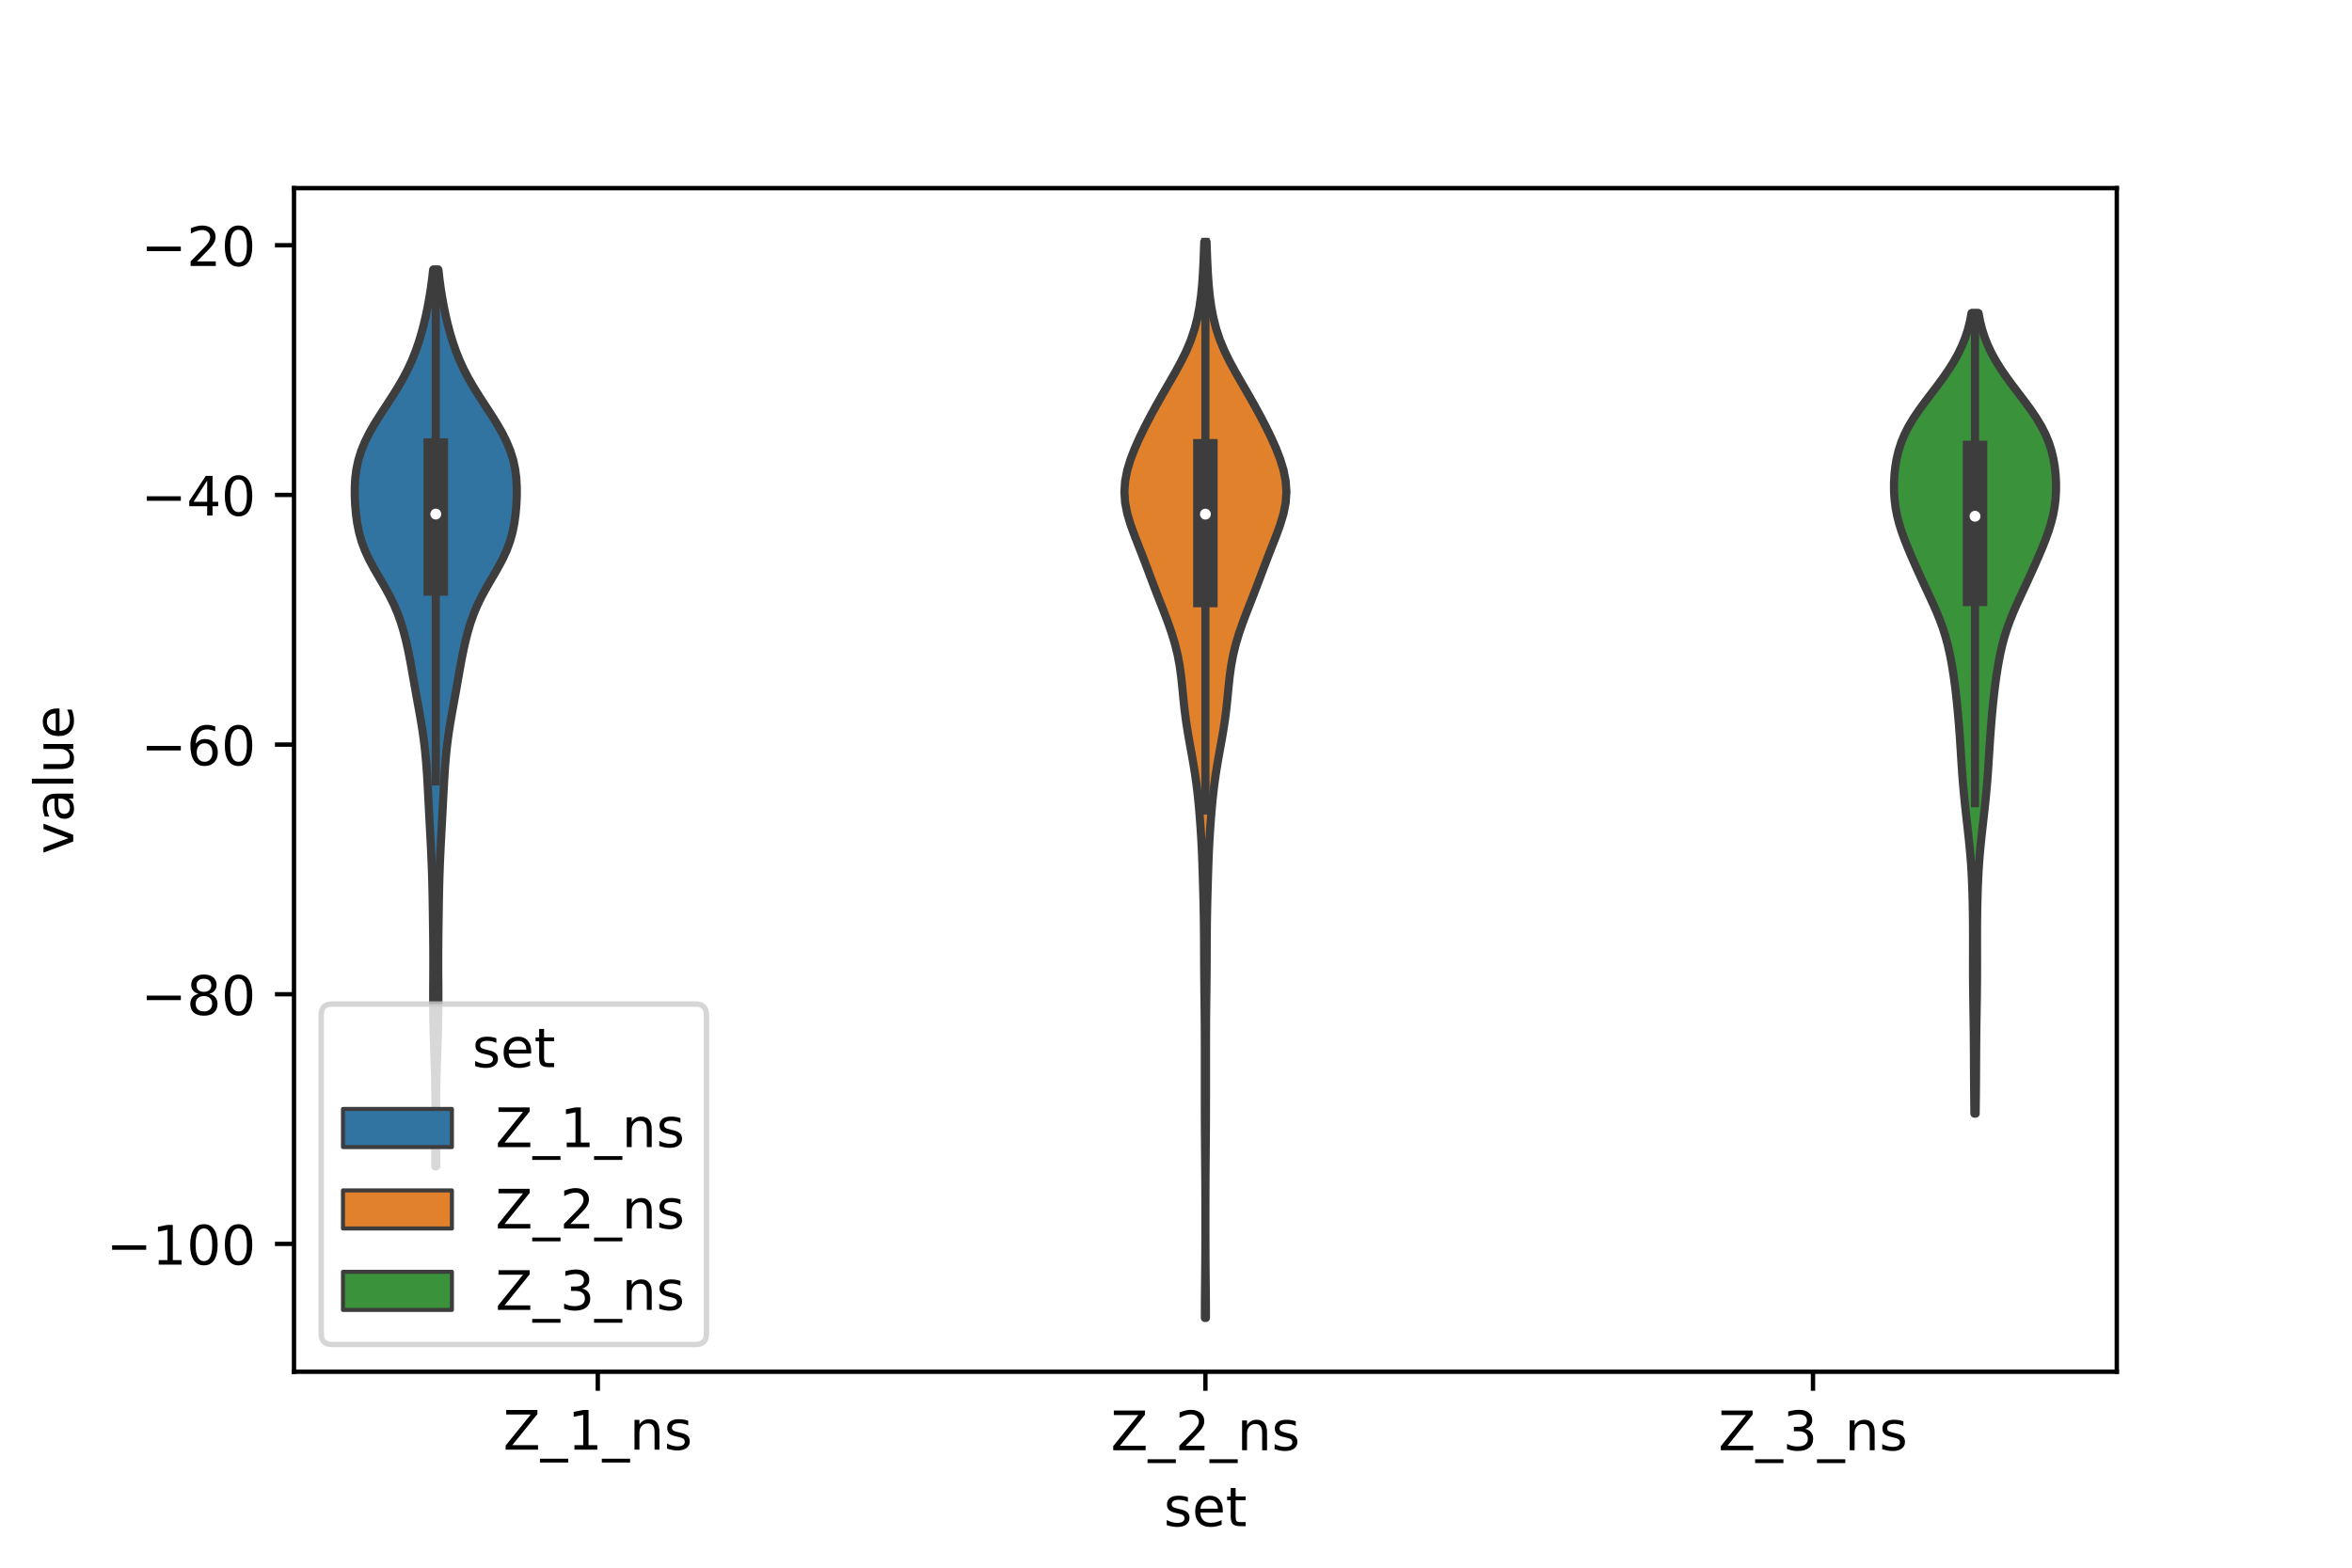 <?xml version="1.0" encoding="utf-8" standalone="no"?>
<!DOCTYPE svg PUBLIC "-//W3C//DTD SVG 1.1//EN"
  "http://www.w3.org/Graphics/SVG/1.1/DTD/svg11.dtd">
<!-- Created with matplotlib (https://matplotlib.org/) -->
<svg height="288pt" version="1.1" viewBox="0 0 432 288" width="432pt" xmlns="http://www.w3.org/2000/svg" xmlns:xlink="http://www.w3.org/1999/xlink">
 <defs>
  <style type="text/css">*{stroke-linecap:butt;stroke-linejoin:round;}</style>
 </defs>
 <g id="figure_1">
  <g id="patch_1">
   <path d="M 0 288 
L 432 288 
L 432 0 
L 0 0 
z
" style="fill:#ffffff;"/>
  </g>
  <g id="axes_1">
   <g id="patch_2">
    <path d="M 54 252 
L 388.8 252 
L 388.8 34.56 
L 54 34.56 
z
" style="fill:#ffffff;"/>
   </g>
   <g id="PolyCollection_1">
    <defs>
     <path d="M 80.126 -73.719 
L 79.954 -73.719 
L 79.949 -75.383 
L 79.951 -77.047 
L 79.958 -78.711 
L 79.967 -80.375 
L 79.976 -82.039 
L 79.981 -83.703 
L 79.978 -85.367 
L 79.965 -87.031 
L 79.94 -88.695 
L 79.903 -90.359 
L 79.856 -92.023 
L 79.801 -93.687 
L 79.743 -95.351 
L 79.687 -97.015 
L 79.637 -98.679 
L 79.598 -100.343 
L 79.573 -102.007 
L 79.562 -103.671 
L 79.562 -105.336 
L 79.57 -107 
L 79.58 -108.664 
L 79.588 -110.328 
L 79.589 -111.992 
L 79.583 -113.656 
L 79.569 -115.32 
L 79.55 -116.984 
L 79.528 -118.648 
L 79.504 -120.312 
L 79.479 -121.976 
L 79.45 -123.64 
L 79.413 -125.304 
L 79.368 -126.968 
L 79.311 -128.632 
L 79.244 -130.296 
L 79.168 -131.96 
L 79.084 -133.624 
L 78.996 -135.288 
L 78.906 -136.952 
L 78.817 -138.616 
L 78.73 -140.28 
L 78.644 -141.944 
L 78.556 -143.608 
L 78.459 -145.272 
L 78.348 -146.936 
L 78.215 -148.6 
L 78.053 -150.264 
L 77.858 -151.928 
L 77.628 -153.592 
L 77.365 -155.256 
L 77.077 -156.92 
L 76.776 -158.584 
L 76.473 -160.248 
L 76.175 -161.913 
L 75.884 -163.577 
L 75.592 -165.241 
L 75.287 -166.905 
L 74.955 -168.569 
L 74.584 -170.233 
L 74.158 -171.897 
L 73.662 -173.561 
L 73.072 -175.225 
L 72.371 -176.889 
L 71.554 -178.553 
L 70.638 -180.217 
L 69.667 -181.881 
L 68.7 -183.545 
L 67.804 -185.209 
L 67.032 -186.873 
L 66.413 -188.537 
L 65.947 -190.201 
L 65.614 -191.865 
L 65.386 -193.529 
L 65.239 -195.193 
L 65.161 -196.857 
L 65.16 -198.521 
L 65.254 -200.185 
L 65.47 -201.849 
L 65.83 -203.513 
L 66.349 -205.177 
L 67.031 -206.841 
L 67.862 -208.505 
L 68.817 -210.169 
L 69.86 -211.833 
L 70.946 -213.497 
L 72.03 -215.161 
L 73.071 -216.825 
L 74.036 -218.489 
L 74.905 -220.154 
L 75.67 -221.818 
L 76.336 -223.482 
L 76.914 -225.146 
L 77.416 -226.81 
L 77.856 -228.474 
L 78.244 -230.138 
L 78.585 -231.802 
L 78.885 -233.466 
L 79.147 -235.13 
L 79.37 -236.794 
L 79.555 -238.458 
L 80.525 -238.458 
L 80.525 -238.458 
L 80.71 -236.794 
L 80.933 -235.13 
L 81.195 -233.466 
L 81.495 -231.802 
L 81.836 -230.138 
L 82.224 -228.474 
L 82.664 -226.81 
L 83.166 -225.146 
L 83.744 -223.482 
L 84.41 -221.818 
L 85.175 -220.154 
L 86.044 -218.489 
L 87.009 -216.825 
L 88.05 -215.161 
L 89.134 -213.497 
L 90.22 -211.833 
L 91.263 -210.169 
L 92.218 -208.505 
L 93.049 -206.841 
L 93.731 -205.177 
L 94.25 -203.513 
L 94.61 -201.849 
L 94.826 -200.185 
L 94.92 -198.521 
L 94.919 -196.857 
L 94.841 -195.193 
L 94.694 -193.529 
L 94.466 -191.865 
L 94.133 -190.201 
L 93.667 -188.537 
L 93.048 -186.873 
L 92.276 -185.209 
L 91.38 -183.545 
L 90.413 -181.881 
L 89.442 -180.217 
L 88.526 -178.553 
L 87.709 -176.889 
L 87.008 -175.225 
L 86.418 -173.561 
L 85.922 -171.897 
L 85.496 -170.233 
L 85.125 -168.569 
L 84.793 -166.905 
L 84.488 -165.241 
L 84.196 -163.577 
L 83.905 -161.913 
L 83.607 -160.248 
L 83.304 -158.584 
L 83.003 -156.92 
L 82.715 -155.256 
L 82.452 -153.592 
L 82.222 -151.928 
L 82.027 -150.264 
L 81.865 -148.6 
L 81.732 -146.936 
L 81.621 -145.272 
L 81.524 -143.608 
L 81.436 -141.944 
L 81.35 -140.28 
L 81.263 -138.616 
L 81.174 -136.952 
L 81.085 -135.288 
L 80.996 -133.624 
L 80.912 -131.96 
L 80.836 -130.296 
L 80.769 -128.632 
L 80.712 -126.968 
L 80.667 -125.304 
L 80.63 -123.64 
L 80.601 -121.976 
L 80.576 -120.312 
L 80.552 -118.648 
L 80.53 -116.984 
L 80.511 -115.32 
L 80.497 -113.656 
L 80.491 -111.992 
L 80.492 -110.328 
L 80.5 -108.664 
L 80.51 -107 
L 80.518 -105.336 
L 80.518 -103.671 
L 80.507 -102.007 
L 80.482 -100.343 
L 80.443 -98.679 
L 80.393 -97.015 
L 80.337 -95.351 
L 80.279 -93.687 
L 80.224 -92.023 
L 80.177 -90.359 
L 80.14 -88.695 
L 80.115 -87.031 
L 80.102 -85.367 
L 80.099 -83.703 
L 80.104 -82.039 
L 80.113 -80.375 
L 80.122 -78.711 
L 80.129 -77.047 
L 80.131 -75.383 
L 80.126 -73.719 
z
" id="m639c7fa466" style="stroke:#3d3d3d;stroke-width:1.5;"/>
    </defs>
    <g clip-path="url(#pc107325c57)">
     <use style="fill:#3274a1;stroke:#3d3d3d;stroke-width:1.5;" x="0" xlink:href="#m639c7fa466" y="288"/>
    </g>
   </g>
   <g id="PolyCollection_2">
    <defs>
     <path d="M 221.495 -45.884 
L 221.305 -45.884 
L 221.307 -47.88 
L 221.319 -49.877 
L 221.338 -51.874 
L 221.357 -53.87 
L 221.374 -55.867 
L 221.386 -57.864 
L 221.393 -59.86 
L 221.397 -61.857 
L 221.398 -63.854 
L 221.397 -65.851 
L 221.393 -67.847 
L 221.387 -69.844 
L 221.377 -71.841 
L 221.363 -73.837 
L 221.347 -75.834 
L 221.331 -77.831 
L 221.316 -79.827 
L 221.305 -81.824 
L 221.298 -83.821 
L 221.295 -85.818 
L 221.294 -87.814 
L 221.294 -89.811 
L 221.295 -91.808 
L 221.295 -93.804 
L 221.294 -95.801 
L 221.29 -97.798 
L 221.28 -99.794 
L 221.264 -101.791 
L 221.242 -103.788 
L 221.218 -105.784 
L 221.195 -107.781 
L 221.177 -109.778 
L 221.167 -111.775 
L 221.159 -113.771 
L 221.15 -115.768 
L 221.134 -117.765 
L 221.106 -119.761 
L 221.065 -121.758 
L 221.016 -123.755 
L 220.961 -125.751 
L 220.901 -127.748 
L 220.833 -129.745 
L 220.751 -131.741 
L 220.648 -133.738 
L 220.523 -135.735 
L 220.378 -137.732 
L 220.212 -139.728 
L 220.018 -141.725 
L 219.786 -143.722 
L 219.508 -145.718 
L 219.187 -147.715 
L 218.835 -149.712 
L 218.473 -151.708 
L 218.127 -153.705 
L 217.818 -155.702 
L 217.561 -157.699 
L 217.35 -159.695 
L 217.161 -161.692 
L 216.951 -163.689 
L 216.676 -165.685 
L 216.303 -167.682 
L 215.814 -169.679 
L 215.212 -171.675 
L 214.517 -173.672 
L 213.761 -175.669 
L 212.98 -177.665 
L 212.203 -179.662 
L 211.445 -181.659 
L 210.695 -183.656 
L 209.935 -185.652 
L 209.156 -187.649 
L 208.376 -189.646 
L 207.65 -191.642 
L 207.052 -193.639 
L 206.658 -195.636 
L 206.52 -197.632 
L 206.657 -199.629 
L 207.05 -201.626 
L 207.657 -203.622 
L 208.428 -205.619 
L 209.318 -207.616 
L 210.294 -209.613 
L 211.335 -211.609 
L 212.426 -213.606 
L 213.558 -215.603 
L 214.713 -217.599 
L 215.859 -219.596 
L 216.947 -221.593 
L 217.924 -223.589 
L 218.752 -225.586 
L 219.417 -227.583 
L 219.929 -229.58 
L 220.311 -231.576 
L 220.591 -233.573 
L 220.791 -235.57 
L 220.934 -237.566 
L 221.038 -239.563 
L 221.119 -241.56 
L 221.187 -243.556 
L 221.613 -243.556 
L 221.613 -243.556 
L 221.681 -241.56 
L 221.762 -239.563 
L 221.866 -237.566 
L 222.009 -235.57 
L 222.209 -233.573 
L 222.489 -231.576 
L 222.871 -229.58 
L 223.383 -227.583 
L 224.048 -225.586 
L 224.876 -223.589 
L 225.853 -221.593 
L 226.941 -219.596 
L 228.087 -217.599 
L 229.242 -215.603 
L 230.374 -213.606 
L 231.465 -211.609 
L 232.506 -209.613 
L 233.482 -207.616 
L 234.372 -205.619 
L 235.143 -203.622 
L 235.75 -201.626 
L 236.143 -199.629 
L 236.28 -197.632 
L 236.142 -195.636 
L 235.748 -193.639 
L 235.15 -191.642 
L 234.424 -189.646 
L 233.644 -187.649 
L 232.865 -185.652 
L 232.105 -183.656 
L 231.355 -181.659 
L 230.597 -179.662 
L 229.82 -177.665 
L 229.039 -175.669 
L 228.283 -173.672 
L 227.588 -171.675 
L 226.986 -169.679 
L 226.497 -167.682 
L 226.124 -165.685 
L 225.849 -163.689 
L 225.639 -161.692 
L 225.45 -159.695 
L 225.239 -157.699 
L 224.982 -155.702 
L 224.673 -153.705 
L 224.327 -151.708 
L 223.965 -149.712 
L 223.613 -147.715 
L 223.292 -145.718 
L 223.014 -143.722 
L 222.782 -141.725 
L 222.588 -139.728 
L 222.422 -137.732 
L 222.277 -135.735 
L 222.152 -133.738 
L 222.049 -131.741 
L 221.967 -129.745 
L 221.899 -127.748 
L 221.839 -125.751 
L 221.784 -123.755 
L 221.735 -121.758 
L 221.694 -119.761 
L 221.666 -117.765 
L 221.65 -115.768 
L 221.641 -113.771 
L 221.633 -111.775 
L 221.623 -109.778 
L 221.605 -107.781 
L 221.582 -105.784 
L 221.558 -103.788 
L 221.536 -101.791 
L 221.52 -99.794 
L 221.51 -97.798 
L 221.506 -95.801 
L 221.505 -93.804 
L 221.505 -91.808 
L 221.506 -89.811 
L 221.506 -87.814 
L 221.505 -85.818 
L 221.502 -83.821 
L 221.495 -81.824 
L 221.484 -79.827 
L 221.469 -77.831 
L 221.453 -75.834 
L 221.437 -73.837 
L 221.423 -71.841 
L 221.413 -69.844 
L 221.407 -67.847 
L 221.403 -65.851 
L 221.402 -63.854 
L 221.403 -61.857 
L 221.407 -59.86 
L 221.414 -57.864 
L 221.426 -55.867 
L 221.443 -53.87 
L 221.462 -51.874 
L 221.481 -49.877 
L 221.493 -47.88 
L 221.495 -45.884 
z
" id="md480c6270a" style="stroke:#3d3d3d;stroke-width:1.5;"/>
    </defs>
    <g clip-path="url(#pc107325c57)">
     <use style="fill:#e1812c;stroke:#3d3d3d;stroke-width:1.5;" x="0" xlink:href="#md480c6270a" y="288"/>
    </g>
   </g>
   <g id="PolyCollection_3">
    <defs>
     <path d="M 362.872 -83.414 
L 362.648 -83.414 
L 362.629 -84.899 
L 362.611 -86.385 
L 362.597 -87.87 
L 362.585 -89.356 
L 362.576 -90.841 
L 362.569 -92.327 
L 362.562 -93.812 
L 362.554 -95.298 
L 362.542 -96.783 
L 362.527 -98.269 
L 362.507 -99.754 
L 362.486 -101.24 
L 362.462 -102.726 
L 362.44 -104.211 
L 362.42 -105.697 
L 362.404 -107.182 
L 362.393 -108.668 
L 362.389 -110.153 
L 362.389 -111.639 
L 362.393 -113.124 
L 362.397 -114.61 
L 362.397 -116.095 
L 362.392 -117.581 
L 362.38 -119.066 
L 362.359 -120.552 
L 362.331 -122.038 
L 362.294 -123.523 
L 362.247 -125.009 
L 362.187 -126.494 
L 362.11 -127.98 
L 362.013 -129.465 
L 361.896 -130.951 
L 361.76 -132.436 
L 361.609 -133.922 
L 361.447 -135.407 
L 361.281 -136.893 
L 361.114 -138.379 
L 360.952 -139.864 
L 360.799 -141.35 
L 360.657 -142.835 
L 360.528 -144.321 
L 360.414 -145.806 
L 360.311 -147.292 
L 360.216 -148.777 
L 360.123 -150.263 
L 360.026 -151.748 
L 359.923 -153.234 
L 359.81 -154.719 
L 359.687 -156.205 
L 359.553 -157.691 
L 359.406 -159.176 
L 359.243 -160.662 
L 359.062 -162.147 
L 358.859 -163.633 
L 358.631 -165.118 
L 358.373 -166.604 
L 358.079 -168.089 
L 357.737 -169.575 
L 357.336 -171.06 
L 356.867 -172.546 
L 356.329 -174.031 
L 355.727 -175.517 
L 355.076 -177.003 
L 354.396 -178.488 
L 353.704 -179.974 
L 353.015 -181.459 
L 352.335 -182.945 
L 351.67 -184.43 
L 351.02 -185.916 
L 350.395 -187.401 
L 349.806 -188.887 
L 349.27 -190.372 
L 348.807 -191.858 
L 348.432 -193.343 
L 348.153 -194.829 
L 347.972 -196.315 
L 347.883 -197.8 
L 347.88 -199.286 
L 347.958 -200.771 
L 348.119 -202.257 
L 348.371 -203.742 
L 348.727 -205.228 
L 349.204 -206.713 
L 349.817 -208.199 
L 350.571 -209.684 
L 351.461 -211.17 
L 352.466 -212.655 
L 353.552 -214.141 
L 354.681 -215.627 
L 355.81 -217.112 
L 356.902 -218.598 
L 357.926 -220.083 
L 358.859 -221.569 
L 359.684 -223.054 
L 360.394 -224.54 
L 360.986 -226.025 
L 361.464 -227.511 
L 361.836 -228.996 
L 362.117 -230.482 
L 363.403 -230.482 
L 363.403 -230.482 
L 363.684 -228.996 
L 364.056 -227.511 
L 364.534 -226.025 
L 365.126 -224.54 
L 365.836 -223.054 
L 366.661 -221.569 
L 367.594 -220.083 
L 368.618 -218.598 
L 369.71 -217.112 
L 370.839 -215.627 
L 371.968 -214.141 
L 373.054 -212.655 
L 374.059 -211.17 
L 374.949 -209.684 
L 375.703 -208.199 
L 376.316 -206.713 
L 376.793 -205.228 
L 377.149 -203.742 
L 377.401 -202.257 
L 377.562 -200.771 
L 377.64 -199.286 
L 377.637 -197.8 
L 377.548 -196.315 
L 377.367 -194.829 
L 377.088 -193.343 
L 376.713 -191.858 
L 376.25 -190.372 
L 375.714 -188.887 
L 375.125 -187.401 
L 374.5 -185.916 
L 373.85 -184.43 
L 373.185 -182.945 
L 372.505 -181.459 
L 371.816 -179.974 
L 371.124 -178.488 
L 370.444 -177.003 
L 369.793 -175.517 
L 369.191 -174.031 
L 368.653 -172.546 
L 368.184 -171.06 
L 367.783 -169.575 
L 367.441 -168.089 
L 367.147 -166.604 
L 366.889 -165.118 
L 366.661 -163.633 
L 366.458 -162.147 
L 366.277 -160.662 
L 366.114 -159.176 
L 365.967 -157.691 
L 365.833 -156.205 
L 365.71 -154.719 
L 365.597 -153.234 
L 365.494 -151.748 
L 365.397 -150.263 
L 365.304 -148.777 
L 365.209 -147.292 
L 365.106 -145.806 
L 364.992 -144.321 
L 364.863 -142.835 
L 364.721 -141.35 
L 364.568 -139.864 
L 364.406 -138.379 
L 364.239 -136.893 
L 364.073 -135.407 
L 363.911 -133.922 
L 363.76 -132.436 
L 363.624 -130.951 
L 363.507 -129.465 
L 363.41 -127.98 
L 363.333 -126.494 
L 363.273 -125.009 
L 363.226 -123.523 
L 363.189 -122.038 
L 363.161 -120.552 
L 363.14 -119.066 
L 363.128 -117.581 
L 363.123 -116.095 
L 363.123 -114.61 
L 363.127 -113.124 
L 363.131 -111.639 
L 363.131 -110.153 
L 363.127 -108.668 
L 363.116 -107.182 
L 363.1 -105.697 
L 363.08 -104.211 
L 363.058 -102.726 
L 363.034 -101.24 
L 363.013 -99.754 
L 362.993 -98.269 
L 362.978 -96.783 
L 362.966 -95.298 
L 362.958 -93.812 
L 362.951 -92.327 
L 362.944 -90.841 
L 362.935 -89.356 
L 362.923 -87.87 
L 362.909 -86.385 
L 362.891 -84.899 
L 362.872 -83.414 
z
" id="mc2df8f2a58" style="stroke:#3d3d3d;stroke-width:1.5;"/>
    </defs>
    <g clip-path="url(#pc107325c57)">
     <use style="fill:#3a923a;stroke:#3d3d3d;stroke-width:1.5;" x="0" xlink:href="#mc2df8f2a58" y="288"/>
    </g>
   </g>
   <g id="patch_3">
    <path clip-path="url(#pc107325c57)" d="M 109.8 -0.814 
L 109.8 -0.814 
L 109.8 -0.814 
L 109.8 -0.814 
z
" style="fill:#3274a1;stroke:#3d3d3d;stroke-linejoin:miter;stroke-width:0.75;"/>
   </g>
   <g id="patch_4">
    <path clip-path="url(#pc107325c57)" d="M 109.8 -0.814 
L 109.8 -0.814 
L 109.8 -0.814 
L 109.8 -0.814 
z
" style="fill:#e1812c;stroke:#3d3d3d;stroke-linejoin:miter;stroke-width:0.75;"/>
   </g>
   <g id="patch_5">
    <path clip-path="url(#pc107325c57)" d="M 109.8 -0.814 
L 109.8 -0.814 
L 109.8 -0.814 
L 109.8 -0.814 
z
" style="fill:#3a923a;stroke:#3d3d3d;stroke-linejoin:miter;stroke-width:0.75;"/>
   </g>
   <g id="matplotlib.axis_1">
    <g id="xtick_1">
     <g id="line2d_1">
      <defs>
       <path d="M 0 0 
L 0 3.5 
" id="m7747ba2878" style="stroke:#000000;stroke-width:0.8;"/>
      </defs>
      <g>
       <use style="stroke:#000000;stroke-width:0.8;" x="109.8" xlink:href="#m7747ba2878" y="252"/>
      </g>
     </g>
     <g id="text_1">
      <!-- Z_1_ns -->
      <g transform="translate(92.42 266.32)scale(0.1 -0.1)">
       <defs>
        <path d="M 5.609 72.906 
L 62.891 72.906 
L 62.891 65.375 
L 16.797 8.297 
L 64.016 8.297 
L 64.016 0 
L 4.5 0 
L 4.5 7.516 
L 50.594 64.594 
L 5.609 64.594 
z
" id="DejaVuSans-90"/>
        <path d="M 50.984 -16.609 
L 50.984 -23.578 
L -0.984 -23.578 
L -0.984 -16.609 
z
" id="DejaVuSans-95"/>
        <path d="M 12.406 8.297 
L 28.516 8.297 
L 28.516 63.922 
L 10.984 60.406 
L 10.984 69.391 
L 28.422 72.906 
L 38.281 72.906 
L 38.281 8.297 
L 54.391 8.297 
L 54.391 0 
L 12.406 0 
z
" id="DejaVuSans-49"/>
        <path d="M 54.891 33.016 
L 54.891 0 
L 45.906 0 
L 45.906 32.719 
Q 45.906 40.484 42.875 44.328 
Q 39.844 48.188 33.797 48.188 
Q 26.516 48.188 22.312 43.547 
Q 18.109 38.922 18.109 30.906 
L 18.109 0 
L 9.078 0 
L 9.078 54.688 
L 18.109 54.688 
L 18.109 46.188 
Q 21.344 51.125 25.703 53.562 
Q 30.078 56 35.797 56 
Q 45.219 56 50.047 50.172 
Q 54.891 44.344 54.891 33.016 
z
" id="DejaVuSans-110"/>
        <path d="M 44.281 53.078 
L 44.281 44.578 
Q 40.484 46.531 36.375 47.5 
Q 32.281 48.484 27.875 48.484 
Q 21.188 48.484 17.844 46.438 
Q 14.5 44.391 14.5 40.281 
Q 14.5 37.156 16.891 35.375 
Q 19.281 33.594 26.516 31.984 
L 29.594 31.297 
Q 39.156 29.25 43.188 25.516 
Q 47.219 21.781 47.219 15.094 
Q 47.219 7.469 41.188 3.016 
Q 35.156 -1.422 24.609 -1.422 
Q 20.219 -1.422 15.453 -0.562 
Q 10.688 0.297 5.422 2 
L 5.422 11.281 
Q 10.406 8.688 15.234 7.391 
Q 20.062 6.109 24.812 6.109 
Q 31.156 6.109 34.562 8.281 
Q 37.984 10.453 37.984 14.406 
Q 37.984 18.062 35.516 20.016 
Q 33.062 21.969 24.703 23.781 
L 21.578 24.516 
Q 13.234 26.266 9.516 29.906 
Q 5.812 33.547 5.812 39.891 
Q 5.812 47.609 11.281 51.797 
Q 16.75 56 26.812 56 
Q 31.781 56 36.172 55.266 
Q 40.578 54.547 44.281 53.078 
z
" id="DejaVuSans-115"/>
       </defs>
       <use xlink:href="#DejaVuSans-90"/>
       <use x="68.506" xlink:href="#DejaVuSans-95"/>
       <use x="118.506" xlink:href="#DejaVuSans-49"/>
       <use x="182.129" xlink:href="#DejaVuSans-95"/>
       <use x="232.129" xlink:href="#DejaVuSans-110"/>
       <use x="295.508" xlink:href="#DejaVuSans-115"/>
      </g>
     </g>
    </g>
    <g id="xtick_2">
     <g id="line2d_2">
      <g>
       <use style="stroke:#000000;stroke-width:0.8;" x="221.4" xlink:href="#m7747ba2878" y="252"/>
      </g>
     </g>
     <g id="text_2">
      <!-- Z_2_ns -->
      <g transform="translate(204.02 266.422)scale(0.1 -0.1)">
       <defs>
        <path d="M 19.188 8.297 
L 53.609 8.297 
L 53.609 0 
L 7.328 0 
L 7.328 8.297 
Q 12.938 14.109 22.625 23.891 
Q 32.328 33.688 34.812 36.531 
Q 39.547 41.844 41.422 45.531 
Q 43.312 49.219 43.312 52.781 
Q 43.312 58.594 39.234 62.25 
Q 35.156 65.922 28.609 65.922 
Q 23.969 65.922 18.812 64.312 
Q 13.672 62.703 7.812 59.422 
L 7.812 69.391 
Q 13.766 71.781 18.938 73 
Q 24.125 74.219 28.422 74.219 
Q 39.75 74.219 46.484 68.547 
Q 53.219 62.891 53.219 53.422 
Q 53.219 48.922 51.531 44.891 
Q 49.859 40.875 45.406 35.406 
Q 44.188 33.984 37.641 27.219 
Q 31.109 20.453 19.188 8.297 
z
" id="DejaVuSans-50"/>
       </defs>
       <use xlink:href="#DejaVuSans-90"/>
       <use x="68.506" xlink:href="#DejaVuSans-95"/>
       <use x="118.506" xlink:href="#DejaVuSans-50"/>
       <use x="182.129" xlink:href="#DejaVuSans-95"/>
       <use x="232.129" xlink:href="#DejaVuSans-110"/>
       <use x="295.508" xlink:href="#DejaVuSans-115"/>
      </g>
     </g>
    </g>
    <g id="xtick_3">
     <g id="line2d_3">
      <g>
       <use style="stroke:#000000;stroke-width:0.8;" x="333" xlink:href="#m7747ba2878" y="252"/>
      </g>
     </g>
     <g id="text_3">
      <!-- Z_3_ns -->
      <g transform="translate(315.62 266.422)scale(0.1 -0.1)">
       <defs>
        <path d="M 40.578 39.312 
Q 47.656 37.797 51.625 33 
Q 55.609 28.219 55.609 21.188 
Q 55.609 10.406 48.188 4.484 
Q 40.766 -1.422 27.094 -1.422 
Q 22.516 -1.422 17.656 -0.516 
Q 12.797 0.391 7.625 2.203 
L 7.625 11.719 
Q 11.719 9.328 16.594 8.109 
Q 21.484 6.891 26.812 6.891 
Q 36.078 6.891 40.938 10.547 
Q 45.797 14.203 45.797 21.188 
Q 45.797 27.641 41.281 31.266 
Q 36.766 34.906 28.719 34.906 
L 20.219 34.906 
L 20.219 43.016 
L 29.109 43.016 
Q 36.375 43.016 40.234 45.922 
Q 44.094 48.828 44.094 54.297 
Q 44.094 59.906 40.109 62.906 
Q 36.141 65.922 28.719 65.922 
Q 24.656 65.922 20.016 65.031 
Q 15.375 64.156 9.812 62.312 
L 9.812 71.094 
Q 15.438 72.656 20.344 73.438 
Q 25.25 74.219 29.594 74.219 
Q 40.828 74.219 47.359 69.109 
Q 53.906 64.016 53.906 55.328 
Q 53.906 49.266 50.438 45.094 
Q 46.969 40.922 40.578 39.312 
z
" id="DejaVuSans-51"/>
       </defs>
       <use xlink:href="#DejaVuSans-90"/>
       <use x="68.506" xlink:href="#DejaVuSans-95"/>
       <use x="118.506" xlink:href="#DejaVuSans-51"/>
       <use x="182.129" xlink:href="#DejaVuSans-95"/>
       <use x="232.129" xlink:href="#DejaVuSans-110"/>
       <use x="295.508" xlink:href="#DejaVuSans-115"/>
      </g>
     </g>
    </g>
    <g id="text_4">
     <!-- set -->
     <g transform="translate(213.759 280.378)scale(0.1 -0.1)">
      <defs>
       <path d="M 56.203 29.594 
L 56.203 25.203 
L 14.891 25.203 
Q 15.484 15.922 20.484 11.062 
Q 25.484 6.203 34.422 6.203 
Q 39.594 6.203 44.453 7.469 
Q 49.312 8.734 54.109 11.281 
L 54.109 2.781 
Q 49.266 0.734 44.188 -0.344 
Q 39.109 -1.422 33.891 -1.422 
Q 20.797 -1.422 13.156 6.188 
Q 5.516 13.812 5.516 26.812 
Q 5.516 40.234 12.766 48.109 
Q 20.016 56 32.328 56 
Q 43.359 56 49.781 48.891 
Q 56.203 41.797 56.203 29.594 
z
M 47.219 32.234 
Q 47.125 39.594 43.094 43.984 
Q 39.062 48.391 32.422 48.391 
Q 24.906 48.391 20.391 44.141 
Q 15.875 39.891 15.188 32.172 
z
" id="DejaVuSans-101"/>
       <path d="M 18.312 70.219 
L 18.312 54.688 
L 36.812 54.688 
L 36.812 47.703 
L 18.312 47.703 
L 18.312 18.016 
Q 18.312 11.328 20.141 9.422 
Q 21.969 7.516 27.594 7.516 
L 36.812 7.516 
L 36.812 0 
L 27.594 0 
Q 17.188 0 13.234 3.875 
Q 9.281 7.766 9.281 18.016 
L 9.281 47.703 
L 2.688 47.703 
L 2.688 54.688 
L 9.281 54.688 
L 9.281 70.219 
z
" id="DejaVuSans-116"/>
      </defs>
      <use xlink:href="#DejaVuSans-115"/>
      <use x="52.1" xlink:href="#DejaVuSans-101"/>
      <use x="113.623" xlink:href="#DejaVuSans-116"/>
     </g>
    </g>
   </g>
   <g id="matplotlib.axis_2">
    <g id="ytick_1">
     <g id="line2d_4">
      <defs>
       <path d="M 0 0 
L -3.5 0 
" id="mebb4cc263b" style="stroke:#000000;stroke-width:0.8;"/>
      </defs>
      <g>
       <use style="stroke:#000000;stroke-width:0.8;" x="54" xlink:href="#mebb4cc263b" y="228.519"/>
      </g>
     </g>
     <g id="text_5">
      <!-- −100 -->
      <g transform="translate(19.533 232.319)scale(0.1 -0.1)">
       <defs>
        <path d="M 10.594 35.5 
L 73.188 35.5 
L 73.188 27.203 
L 10.594 27.203 
z
" id="DejaVuSans-8722"/>
        <path d="M 31.781 66.406 
Q 24.172 66.406 20.328 58.906 
Q 16.5 51.422 16.5 36.375 
Q 16.5 21.391 20.328 13.891 
Q 24.172 6.391 31.781 6.391 
Q 39.453 6.391 43.281 13.891 
Q 47.125 21.391 47.125 36.375 
Q 47.125 51.422 43.281 58.906 
Q 39.453 66.406 31.781 66.406 
z
M 31.781 74.219 
Q 44.047 74.219 50.516 64.516 
Q 56.984 54.828 56.984 36.375 
Q 56.984 17.969 50.516 8.266 
Q 44.047 -1.422 31.781 -1.422 
Q 19.531 -1.422 13.062 8.266 
Q 6.594 17.969 6.594 36.375 
Q 6.594 54.828 13.062 64.516 
Q 19.531 74.219 31.781 74.219 
z
" id="DejaVuSans-48"/>
       </defs>
       <use xlink:href="#DejaVuSans-8722"/>
       <use x="83.789" xlink:href="#DejaVuSans-49"/>
       <use x="147.412" xlink:href="#DejaVuSans-48"/>
       <use x="211.035" xlink:href="#DejaVuSans-48"/>
      </g>
     </g>
    </g>
    <g id="ytick_2">
     <g id="line2d_5">
      <g>
       <use style="stroke:#000000;stroke-width:0.8;" x="54" xlink:href="#mebb4cc263b" y="182.653"/>
      </g>
     </g>
     <g id="text_6">
      <!-- −80 -->
      <g transform="translate(25.895 186.452)scale(0.1 -0.1)">
       <defs>
        <path d="M 31.781 34.625 
Q 24.75 34.625 20.719 30.859 
Q 16.703 27.094 16.703 20.516 
Q 16.703 13.922 20.719 10.156 
Q 24.75 6.391 31.781 6.391 
Q 38.812 6.391 42.859 10.172 
Q 46.922 13.969 46.922 20.516 
Q 46.922 27.094 42.891 30.859 
Q 38.875 34.625 31.781 34.625 
z
M 21.922 38.812 
Q 15.578 40.375 12.031 44.719 
Q 8.5 49.078 8.5 55.328 
Q 8.5 64.062 14.719 69.141 
Q 20.953 74.219 31.781 74.219 
Q 42.672 74.219 48.875 69.141 
Q 55.078 64.062 55.078 55.328 
Q 55.078 49.078 51.531 44.719 
Q 48 40.375 41.703 38.812 
Q 48.828 37.156 52.797 32.312 
Q 56.781 27.484 56.781 20.516 
Q 56.781 9.906 50.312 4.234 
Q 43.844 -1.422 31.781 -1.422 
Q 19.734 -1.422 13.25 4.234 
Q 6.781 9.906 6.781 20.516 
Q 6.781 27.484 10.781 32.312 
Q 14.797 37.156 21.922 38.812 
z
M 18.312 54.391 
Q 18.312 48.734 21.844 45.562 
Q 25.391 42.391 31.781 42.391 
Q 38.141 42.391 41.719 45.562 
Q 45.312 48.734 45.312 54.391 
Q 45.312 60.062 41.719 63.234 
Q 38.141 66.406 31.781 66.406 
Q 25.391 66.406 21.844 63.234 
Q 18.312 60.062 18.312 54.391 
z
" id="DejaVuSans-56"/>
       </defs>
       <use xlink:href="#DejaVuSans-8722"/>
       <use x="83.789" xlink:href="#DejaVuSans-56"/>
       <use x="147.412" xlink:href="#DejaVuSans-48"/>
      </g>
     </g>
    </g>
    <g id="ytick_3">
     <g id="line2d_6">
      <g>
       <use style="stroke:#000000;stroke-width:0.8;" x="54" xlink:href="#mebb4cc263b" y="136.786"/>
      </g>
     </g>
     <g id="text_7">
      <!-- −60 -->
      <g transform="translate(25.895 140.585)scale(0.1 -0.1)">
       <defs>
        <path d="M 33.016 40.375 
Q 26.375 40.375 22.484 35.828 
Q 18.609 31.297 18.609 23.391 
Q 18.609 15.531 22.484 10.953 
Q 26.375 6.391 33.016 6.391 
Q 39.656 6.391 43.531 10.953 
Q 47.406 15.531 47.406 23.391 
Q 47.406 31.297 43.531 35.828 
Q 39.656 40.375 33.016 40.375 
z
M 52.594 71.297 
L 52.594 62.312 
Q 48.875 64.062 45.094 64.984 
Q 41.312 65.922 37.594 65.922 
Q 27.828 65.922 22.672 59.328 
Q 17.531 52.734 16.797 39.406 
Q 19.672 43.656 24.016 45.922 
Q 28.375 48.188 33.594 48.188 
Q 44.578 48.188 50.953 41.516 
Q 57.328 34.859 57.328 23.391 
Q 57.328 12.156 50.688 5.359 
Q 44.047 -1.422 33.016 -1.422 
Q 20.359 -1.422 13.672 8.266 
Q 6.984 17.969 6.984 36.375 
Q 6.984 53.656 15.188 63.938 
Q 23.391 74.219 37.203 74.219 
Q 40.922 74.219 44.703 73.484 
Q 48.484 72.75 52.594 71.297 
z
" id="DejaVuSans-54"/>
       </defs>
       <use xlink:href="#DejaVuSans-8722"/>
       <use x="83.789" xlink:href="#DejaVuSans-54"/>
       <use x="147.412" xlink:href="#DejaVuSans-48"/>
      </g>
     </g>
    </g>
    <g id="ytick_4">
     <g id="line2d_7">
      <g>
       <use style="stroke:#000000;stroke-width:0.8;" x="54" xlink:href="#mebb4cc263b" y="90.92"/>
      </g>
     </g>
     <g id="text_8">
      <!-- −40 -->
      <g transform="translate(25.895 94.719)scale(0.1 -0.1)">
       <defs>
        <path d="M 37.797 64.312 
L 12.891 25.391 
L 37.797 25.391 
z
M 35.203 72.906 
L 47.609 72.906 
L 47.609 25.391 
L 58.016 25.391 
L 58.016 17.188 
L 47.609 17.188 
L 47.609 0 
L 37.797 0 
L 37.797 17.188 
L 4.891 17.188 
L 4.891 26.703 
z
" id="DejaVuSans-52"/>
       </defs>
       <use xlink:href="#DejaVuSans-8722"/>
       <use x="83.789" xlink:href="#DejaVuSans-52"/>
       <use x="147.412" xlink:href="#DejaVuSans-48"/>
      </g>
     </g>
    </g>
    <g id="ytick_5">
     <g id="line2d_8">
      <g>
       <use style="stroke:#000000;stroke-width:0.8;" x="54" xlink:href="#mebb4cc263b" y="45.053"/>
      </g>
     </g>
     <g id="text_9">
      <!-- −20 -->
      <g transform="translate(25.895 48.852)scale(0.1 -0.1)">
       <use xlink:href="#DejaVuSans-8722"/>
       <use x="83.789" xlink:href="#DejaVuSans-50"/>
       <use x="147.412" xlink:href="#DejaVuSans-48"/>
      </g>
     </g>
    </g>
    <g id="text_10">
     <!-- value -->
     <g transform="translate(13.453 156.938)rotate(-90)scale(0.1 -0.1)">
      <defs>
       <path d="M 2.984 54.688 
L 12.5 54.688 
L 29.594 8.797 
L 46.688 54.688 
L 56.203 54.688 
L 35.688 0 
L 23.484 0 
z
" id="DejaVuSans-118"/>
       <path d="M 34.281 27.484 
Q 23.391 27.484 19.188 25 
Q 14.984 22.516 14.984 16.5 
Q 14.984 11.719 18.141 8.906 
Q 21.297 6.109 26.703 6.109 
Q 34.188 6.109 38.703 11.406 
Q 43.219 16.703 43.219 25.484 
L 43.219 27.484 
z
M 52.203 31.203 
L 52.203 0 
L 43.219 0 
L 43.219 8.297 
Q 40.141 3.328 35.547 0.953 
Q 30.953 -1.422 24.312 -1.422 
Q 15.922 -1.422 10.953 3.297 
Q 6 8.016 6 15.922 
Q 6 25.141 12.172 29.828 
Q 18.359 34.516 30.609 34.516 
L 43.219 34.516 
L 43.219 35.406 
Q 43.219 41.609 39.141 45 
Q 35.062 48.391 27.688 48.391 
Q 23 48.391 18.547 47.266 
Q 14.109 46.141 10.016 43.891 
L 10.016 52.203 
Q 14.938 54.109 19.578 55.047 
Q 24.219 56 28.609 56 
Q 40.484 56 46.344 49.844 
Q 52.203 43.703 52.203 31.203 
z
" id="DejaVuSans-97"/>
       <path d="M 9.422 75.984 
L 18.406 75.984 
L 18.406 0 
L 9.422 0 
z
" id="DejaVuSans-108"/>
       <path d="M 8.5 21.578 
L 8.5 54.688 
L 17.484 54.688 
L 17.484 21.922 
Q 17.484 14.156 20.5 10.266 
Q 23.531 6.391 29.594 6.391 
Q 36.859 6.391 41.078 11.031 
Q 45.312 15.672 45.312 23.688 
L 45.312 54.688 
L 54.297 54.688 
L 54.297 0 
L 45.312 0 
L 45.312 8.406 
Q 42.047 3.422 37.719 1 
Q 33.406 -1.422 27.688 -1.422 
Q 18.266 -1.422 13.375 4.438 
Q 8.5 10.297 8.5 21.578 
z
M 31.109 56 
z
" id="DejaVuSans-117"/>
      </defs>
      <use xlink:href="#DejaVuSans-118"/>
      <use x="59.18" xlink:href="#DejaVuSans-97"/>
      <use x="120.459" xlink:href="#DejaVuSans-108"/>
      <use x="148.242" xlink:href="#DejaVuSans-117"/>
      <use x="211.621" xlink:href="#DejaVuSans-101"/>
     </g>
    </g>
   </g>
   <g id="line2d_9">
    <path clip-path="url(#pc107325c57)" d="M 80.04 143.533 
L 80.04 49.542 
" style="fill:none;stroke:#3d3d3d;stroke-linecap:square;stroke-width:1.5;"/>
   </g>
   <g id="line2d_10">
    <path clip-path="url(#pc107325c57)" d="M 80.04 107.188 
L 80.04 82.767 
" style="fill:none;stroke:#3d3d3d;stroke-linecap:square;stroke-width:4.5;"/>
   </g>
   <g id="line2d_11">
    <path clip-path="url(#pc107325c57)" d="M 221.4 148.903 
L 221.4 44.444 
" style="fill:none;stroke:#3d3d3d;stroke-linecap:square;stroke-width:1.5;"/>
   </g>
   <g id="line2d_12">
    <path clip-path="url(#pc107325c57)" d="M 221.4 109.309 
L 221.4 82.9 
" style="fill:none;stroke:#3d3d3d;stroke-linecap:square;stroke-width:4.5;"/>
   </g>
   <g id="line2d_13">
    <path clip-path="url(#pc107325c57)" d="M 362.76 147.544 
L 362.76 57.518 
" style="fill:none;stroke:#3d3d3d;stroke-linecap:square;stroke-width:1.5;"/>
   </g>
   <g id="line2d_14">
    <path clip-path="url(#pc107325c57)" d="M 362.76 109.108 
L 362.76 83.208 
" style="fill:none;stroke:#3d3d3d;stroke-linecap:square;stroke-width:4.5;"/>
   </g>
   <g id="patch_6">
    <path d="M 54 252 
L 54 34.56 
" style="fill:none;stroke:#000000;stroke-linecap:square;stroke-linejoin:miter;stroke-width:0.8;"/>
   </g>
   <g id="patch_7">
    <path d="M 388.8 252 
L 388.8 34.56 
" style="fill:none;stroke:#000000;stroke-linecap:square;stroke-linejoin:miter;stroke-width:0.8;"/>
   </g>
   <g id="patch_8">
    <path d="M 54 252 
L 388.8 252 
" style="fill:none;stroke:#000000;stroke-linecap:square;stroke-linejoin:miter;stroke-width:0.8;"/>
   </g>
   <g id="patch_9">
    <path d="M 54 34.56 
L 388.8 34.56 
" style="fill:none;stroke:#000000;stroke-linecap:square;stroke-linejoin:miter;stroke-width:0.8;"/>
   </g>
   <g id="PathCollection_1">
    <defs>
     <path d="M 0 1.5 
C 0.398 1.5 0.779 1.342 1.061 1.061 
C 1.342 0.779 1.5 0.398 1.5 0 
C 1.5 -0.398 1.342 -0.779 1.061 -1.061 
C 0.779 -1.342 0.398 -1.5 0 -1.5 
C -0.398 -1.5 -0.779 -1.342 -1.061 -1.061 
C -1.342 -0.779 -1.5 -0.398 -1.5 0 
C -1.5 0.398 -1.342 0.779 -1.061 1.061 
C -0.779 1.342 -0.398 1.5 0 1.5 
z
" id="mb77dc9145a" style="stroke:#3d3d3d;"/>
    </defs>
    <g clip-path="url(#pc107325c57)">
     <use style="fill:#ffffff;stroke:#3d3d3d;" x="80.04" xlink:href="#mb77dc9145a" y="94.44"/>
    </g>
   </g>
   <g id="PathCollection_2">
    <g clip-path="url(#pc107325c57)">
     <use style="fill:#ffffff;stroke:#3d3d3d;" x="221.4" xlink:href="#mb77dc9145a" y="94.453"/>
    </g>
   </g>
   <g id="PathCollection_3">
    <g clip-path="url(#pc107325c57)">
     <use style="fill:#ffffff;stroke:#3d3d3d;" x="362.76" xlink:href="#mb77dc9145a" y="94.838"/>
    </g>
   </g>
   <g id="legend_1">
    <g id="patch_10">
     <path d="M 61 247 
L 127.759 247 
Q 129.759 247 129.759 245 
L 129.759 186.453 
Q 129.759 184.453 127.759 184.453 
L 61 184.453 
Q 59 184.453 59 186.453 
L 59 245 
Q 59 247 61 247 
z
" style="fill:#ffffff;opacity:0.8;stroke:#cccccc;stroke-linejoin:miter;"/>
    </g>
    <g id="text_11">
     <!-- set -->
     <g transform="translate(86.738 196.052)scale(0.1 -0.1)">
      <use xlink:href="#DejaVuSans-115"/>
      <use x="52.1" xlink:href="#DejaVuSans-101"/>
      <use x="113.623" xlink:href="#DejaVuSans-116"/>
     </g>
    </g>
    <g id="patch_11">
     <path d="M 63 210.73 
L 83 210.73 
L 83 203.73 
L 63 203.73 
z
" style="fill:#3274a1;stroke:#3d3d3d;stroke-linejoin:miter;stroke-width:0.75;"/>
    </g>
    <g id="text_12">
     <!-- Z_1_ns -->
     <g transform="translate(91 210.73)scale(0.1 -0.1)">
      <use xlink:href="#DejaVuSans-90"/>
      <use x="68.506" xlink:href="#DejaVuSans-95"/>
      <use x="118.506" xlink:href="#DejaVuSans-49"/>
      <use x="182.129" xlink:href="#DejaVuSans-95"/>
      <use x="232.129" xlink:href="#DejaVuSans-110"/>
      <use x="295.508" xlink:href="#DejaVuSans-115"/>
     </g>
    </g>
    <g id="patch_12">
     <path d="M 63 225.686 
L 83 225.686 
L 83 218.686 
L 63 218.686 
z
" style="fill:#e1812c;stroke:#3d3d3d;stroke-linejoin:miter;stroke-width:0.75;"/>
    </g>
    <g id="text_13">
     <!-- Z_2_ns -->
     <g transform="translate(91 225.686)scale(0.1 -0.1)">
      <use xlink:href="#DejaVuSans-90"/>
      <use x="68.506" xlink:href="#DejaVuSans-95"/>
      <use x="118.506" xlink:href="#DejaVuSans-50"/>
      <use x="182.129" xlink:href="#DejaVuSans-95"/>
      <use x="232.129" xlink:href="#DejaVuSans-110"/>
      <use x="295.508" xlink:href="#DejaVuSans-115"/>
     </g>
    </g>
    <g id="patch_13">
     <path d="M 63 240.642 
L 83 240.642 
L 83 233.642 
L 63 233.642 
z
" style="fill:#3a923a;stroke:#3d3d3d;stroke-linejoin:miter;stroke-width:0.75;"/>
    </g>
    <g id="text_14">
     <!-- Z_3_ns -->
     <g transform="translate(91 240.642)scale(0.1 -0.1)">
      <use xlink:href="#DejaVuSans-90"/>
      <use x="68.506" xlink:href="#DejaVuSans-95"/>
      <use x="118.506" xlink:href="#DejaVuSans-51"/>
      <use x="182.129" xlink:href="#DejaVuSans-95"/>
      <use x="232.129" xlink:href="#DejaVuSans-110"/>
      <use x="295.508" xlink:href="#DejaVuSans-115"/>
     </g>
    </g>
   </g>
  </g>
 </g>
 <defs>
  <clipPath id="pc107325c57">
   <rect height="217.44" width="334.8" x="54" y="34.56"/>
  </clipPath>
 </defs>
</svg>
